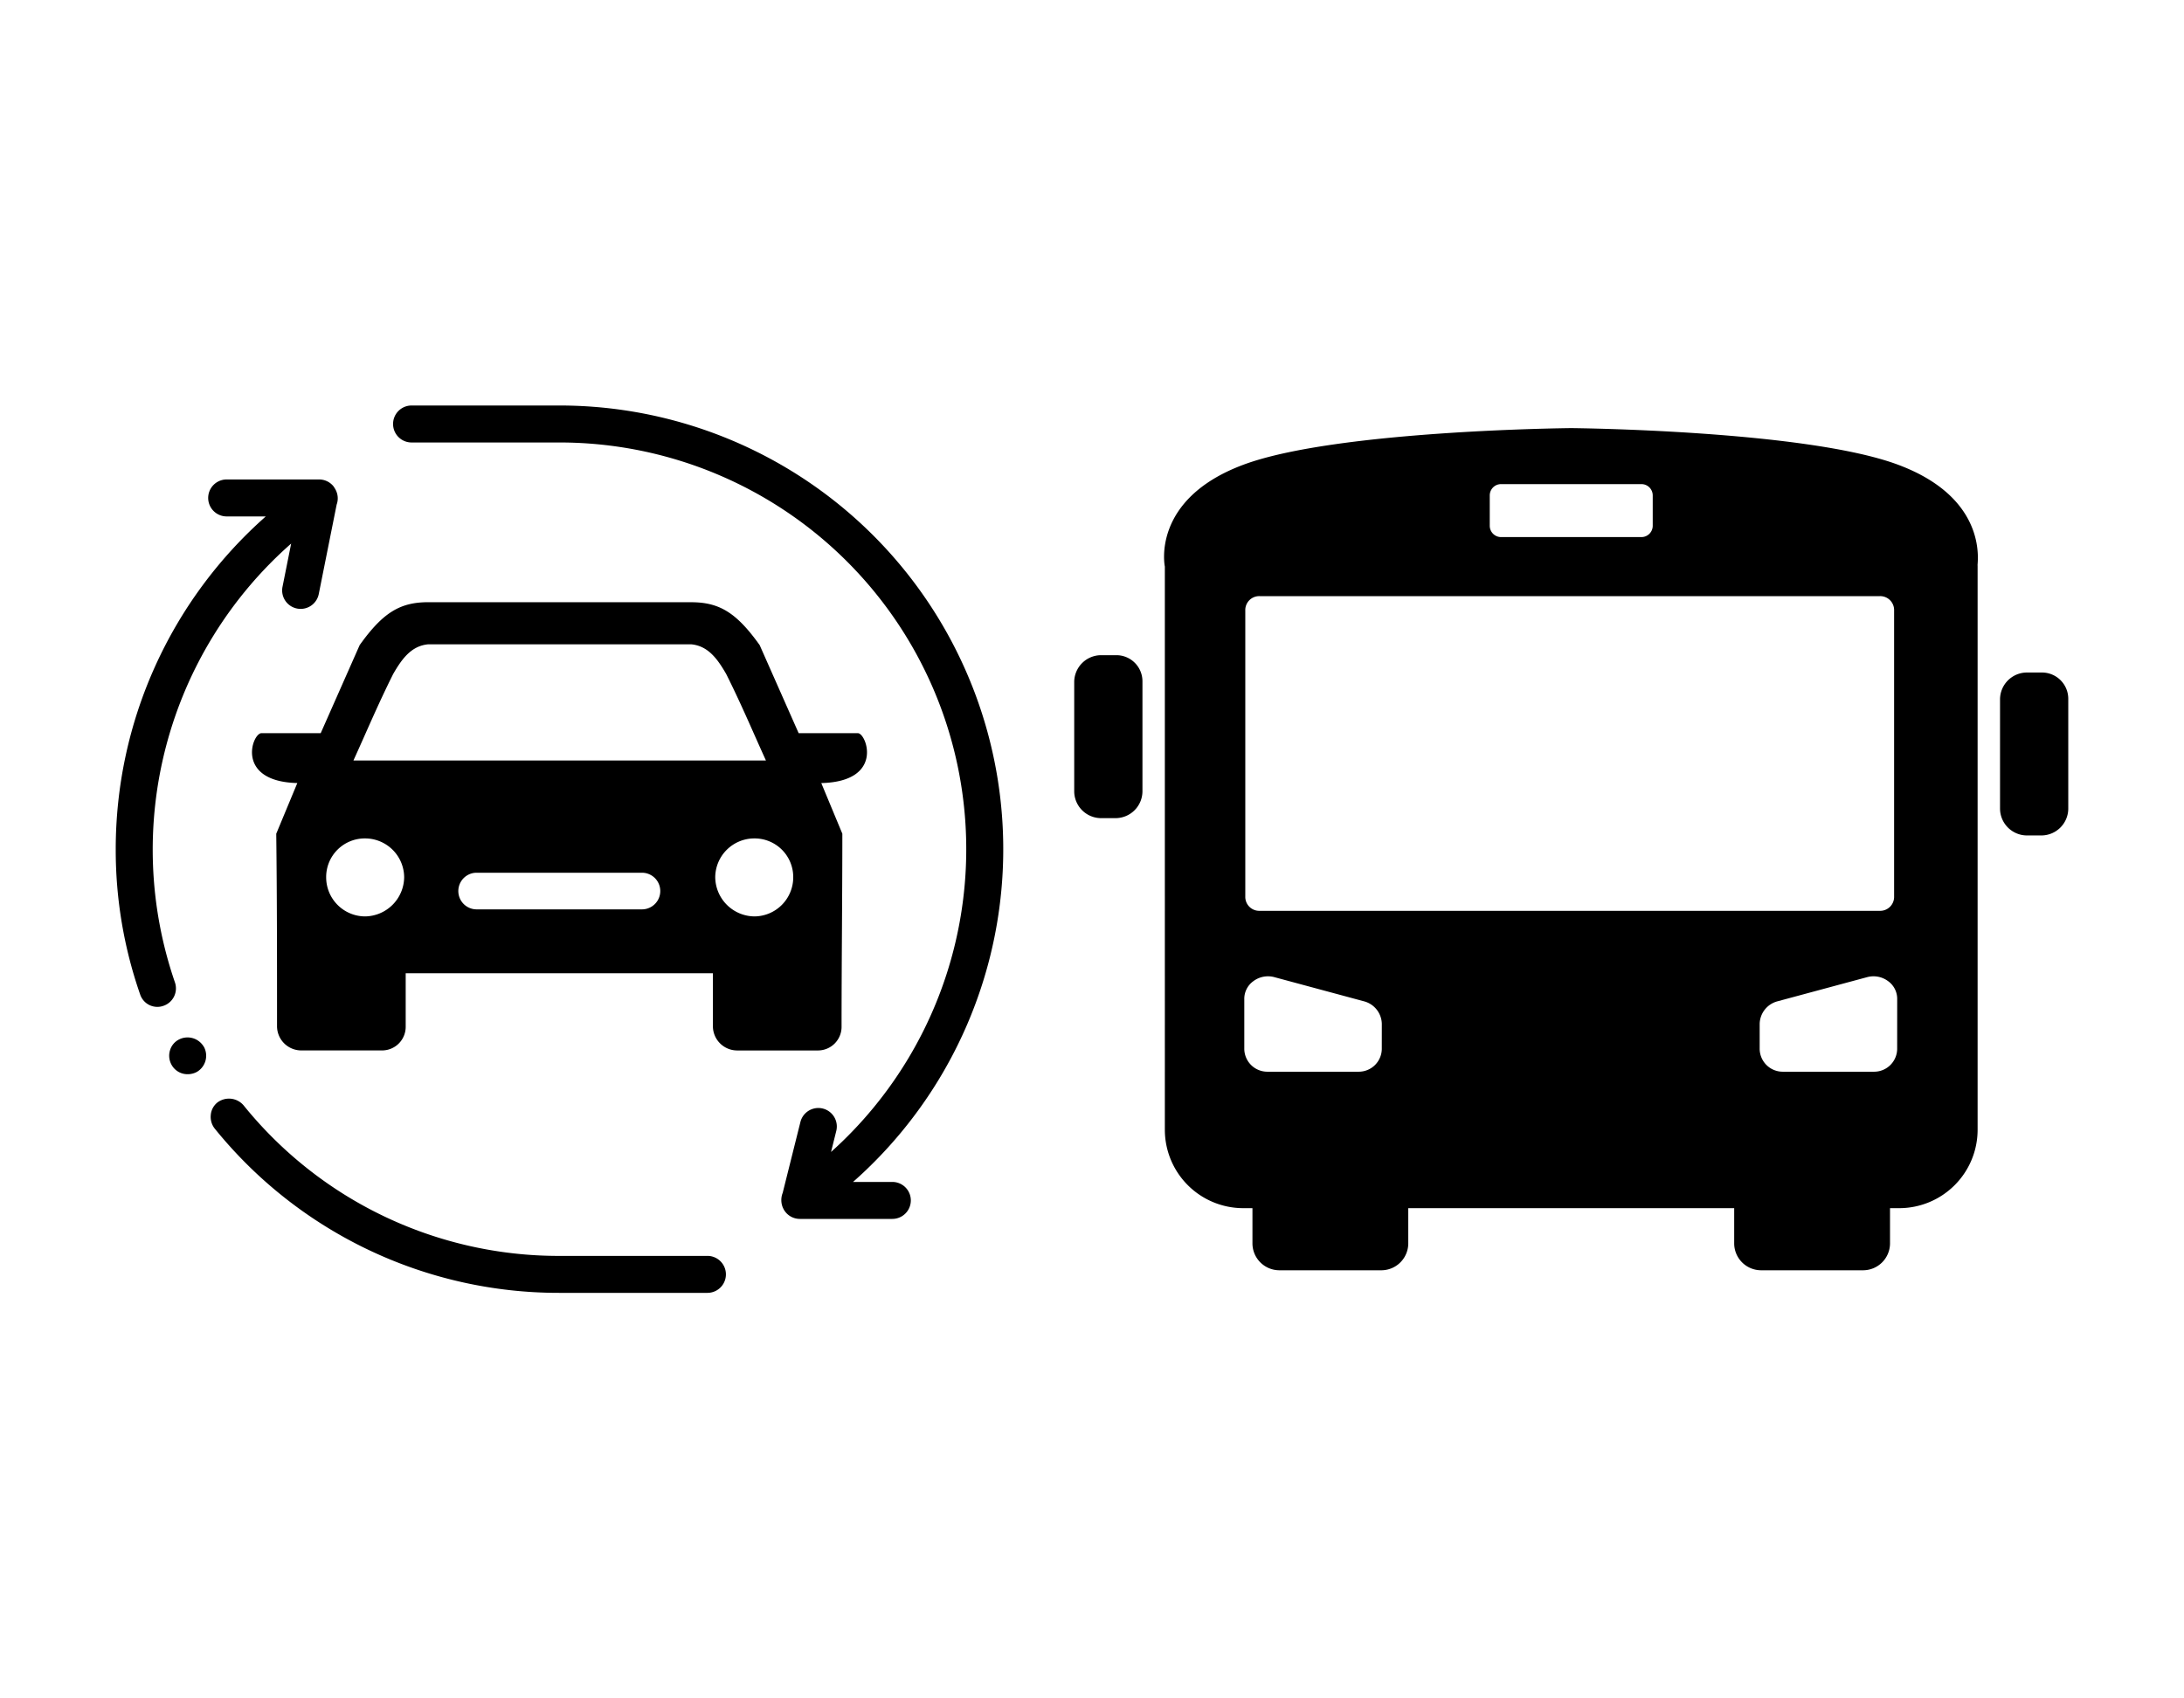 <svg xmlns="http://www.w3.org/2000/svg" viewBox="0 0 90 70"><g id="_90x70" data-name="90x70"><path d="M14.565,31.343c.514-1.125.996-2.281,1.639-3.567.353-.61.739-1.157,1.446-1.221H28.478c.707.064,1.092.611,1.446,1.221.643,1.285,1.125,2.442,1.639,3.567Zm5.077,4.627h6.812a.755.755,0,0,1,0,1.51H19.642a.755.755,0,0,1,0-1.51ZM17.65,24.82c-1.157,0-1.864.418-2.828,1.767L13.216,30.218h-2.442c-.386,0-1.092,1.992,1.478,2.056l-.868,2.088c.032,2.667.032,5.302.032,7.936a1.001,1.001,0,0,0,.996.996h3.342a.974.974,0,0,0,.964-.996V40.114h12.66v2.185a1.001,1.001,0,0,0,.996.996h3.342a.974.974,0,0,0,.964-.996c0-2.635.032-5.27.032-7.936l-.868-2.088c2.603-.064,1.864-2.056,1.51-2.056H32.912l-1.607-3.631c-.964-1.35-1.671-1.767-2.828-1.767Zm13.431,9.736a1.611,1.611,0,0,0-1.607,1.607,1.633,1.633,0,0,0,1.607,1.607,1.611,1.611,0,0,0,1.607-1.607A1.591,1.591,0,0,0,31.081,34.556Zm-16.033,0a1.611,1.611,0,0,1,1.607,1.607,1.633,1.633,0,0,1-1.607,1.607,1.611,1.611,0,0,1-1.607-1.607A1.591,1.591,0,0,1,15.047,34.556Z" fill-rule="evenodd"/><path d="M6.742,41.453a.735.735,0,0,1-.252.046.747.747,0,0,1-.717-.519A18.087,18.087,0,0,1,4.769,35a18.292,18.292,0,0,1,6.184-13.715H9.341a.762.762,0,0,1,0-1.524h3.81a.763.763,0,0,1,.589.279c.014.017.023.037.036.055l.007.009.012.021a.725.725,0,0,1,.046.082.754.754,0,0,1,.032.59l-.737,3.686a.762.762,0,0,1-.746.613.75.75,0,0,1-.15-.015.762.762,0,0,1-.598-.897l.356-1.78a16.802,16.802,0,0,0-4.79,18.083A.759.759,0,0,1,6.742,41.453Zm1.653,1.684a.775.775,0,0,0-1.028-.289.731.731,0,0,0-.366.457.765.765,0,0,0,.068.58.748.748,0,0,0,.663.389.8.8,0,0,0,.374-.091.771.771,0,0,0,.297-1.037Zm20.756,8.626H23.056a16.695,16.695,0,0,1-13.022-6.21A.793.793,0,0,0,8.96,45.439a.731.731,0,0,0-.274.517.773.773,0,0,0,.16.556,18.225,18.225,0,0,0,14.203,6.774h6.103a.762.762,0,0,0,0-1.524Zm7.619-3.048H35.152A18.287,18.287,0,0,0,23.056,16.713H16.96a.762.762,0,1,0,0,1.524h6.096a16.762,16.762,0,0,1,11.19,29.242l.216-.866a.761.761,0,1,0-1.478-.369l-.73,2.92a.811.811,0,0,0,.014.628l.012.021a.845.845,0,0,0,.044.082c.005.007.012.012.018.02.007.01.011.021.019.03a.76.76,0,0,0,.601.293h3.81a.762.762,0,1,0,0-1.524Z"/><path d="M46.029,27.004h-.671a1.111,1.111,0,0,0-1.091,1.091v4.533A1.111,1.111,0,0,0,45.358,33.72h.63a1.111,1.111,0,0,0,1.091-1.091v-4.533A1.075,1.075,0,0,0,46.029,27.004Z"/><path d="M84.14,27.718h-.63a1.111,1.111,0,0,0-1.091,1.091v4.533A1.111,1.111,0,0,0,83.51,34.433h.63a1.111,1.111,0,0,0,1.091-1.091v-4.533A1.084,1.084,0,0,0,84.14,27.718Z"/><path d="M78.222,19.156c-3.819-1.427-13.473-1.511-13.473-1.511s-9.695.084-13.515,1.511-3.232,4.197-3.232,4.197V46.563a3.233,3.233,0,0,0,3.232,3.232h.378v1.469a1.111,1.111,0,0,0,1.091,1.091h4.239a1.111,1.111,0,0,0,1.091-1.091v-1.469h13.431v1.469a1.111,1.111,0,0,0,1.091,1.091h4.239a1.111,1.111,0,0,0,1.091-1.091v-1.469h.378a3.233,3.233,0,0,0,3.232-3.232V23.311C81.454,23.311,82.041,20.583,78.222,19.156ZM61.391,20.415a.466.466,0,0,1,.462-.462h5.792a.466.466,0,0,1,.462.462v1.259a.466.466,0,0,1-.462.462H61.853a.466.466,0,0,1-.462-.462ZM56.942,43.206a.95.95,0,0,1-.965.965H52.241a.95.95,0,0,1-.965-.965V41.191a.897.897,0,0,1,.378-.755,1.005,1.005,0,0,1,.839-.168l3.736,1.007a.983.983,0,0,1,.714.923Zm-5.037-5.666a.574.574,0,0,1-.588-.588V25.158a.574.574,0,0,1,.588-.588H77.466a.574.574,0,0,1,.588.588V36.952a.574.574,0,0,1-.588.588ZM78.18,43.206a.95.95,0,0,1-.965.965H73.479a.95.95,0,0,1-.965-.965V42.198a.983.983,0,0,1,.714-.923l3.736-1.007a1.005,1.005,0,0,1,.839.168.898.898,0,0,1,.378.755Z"/></g></svg>